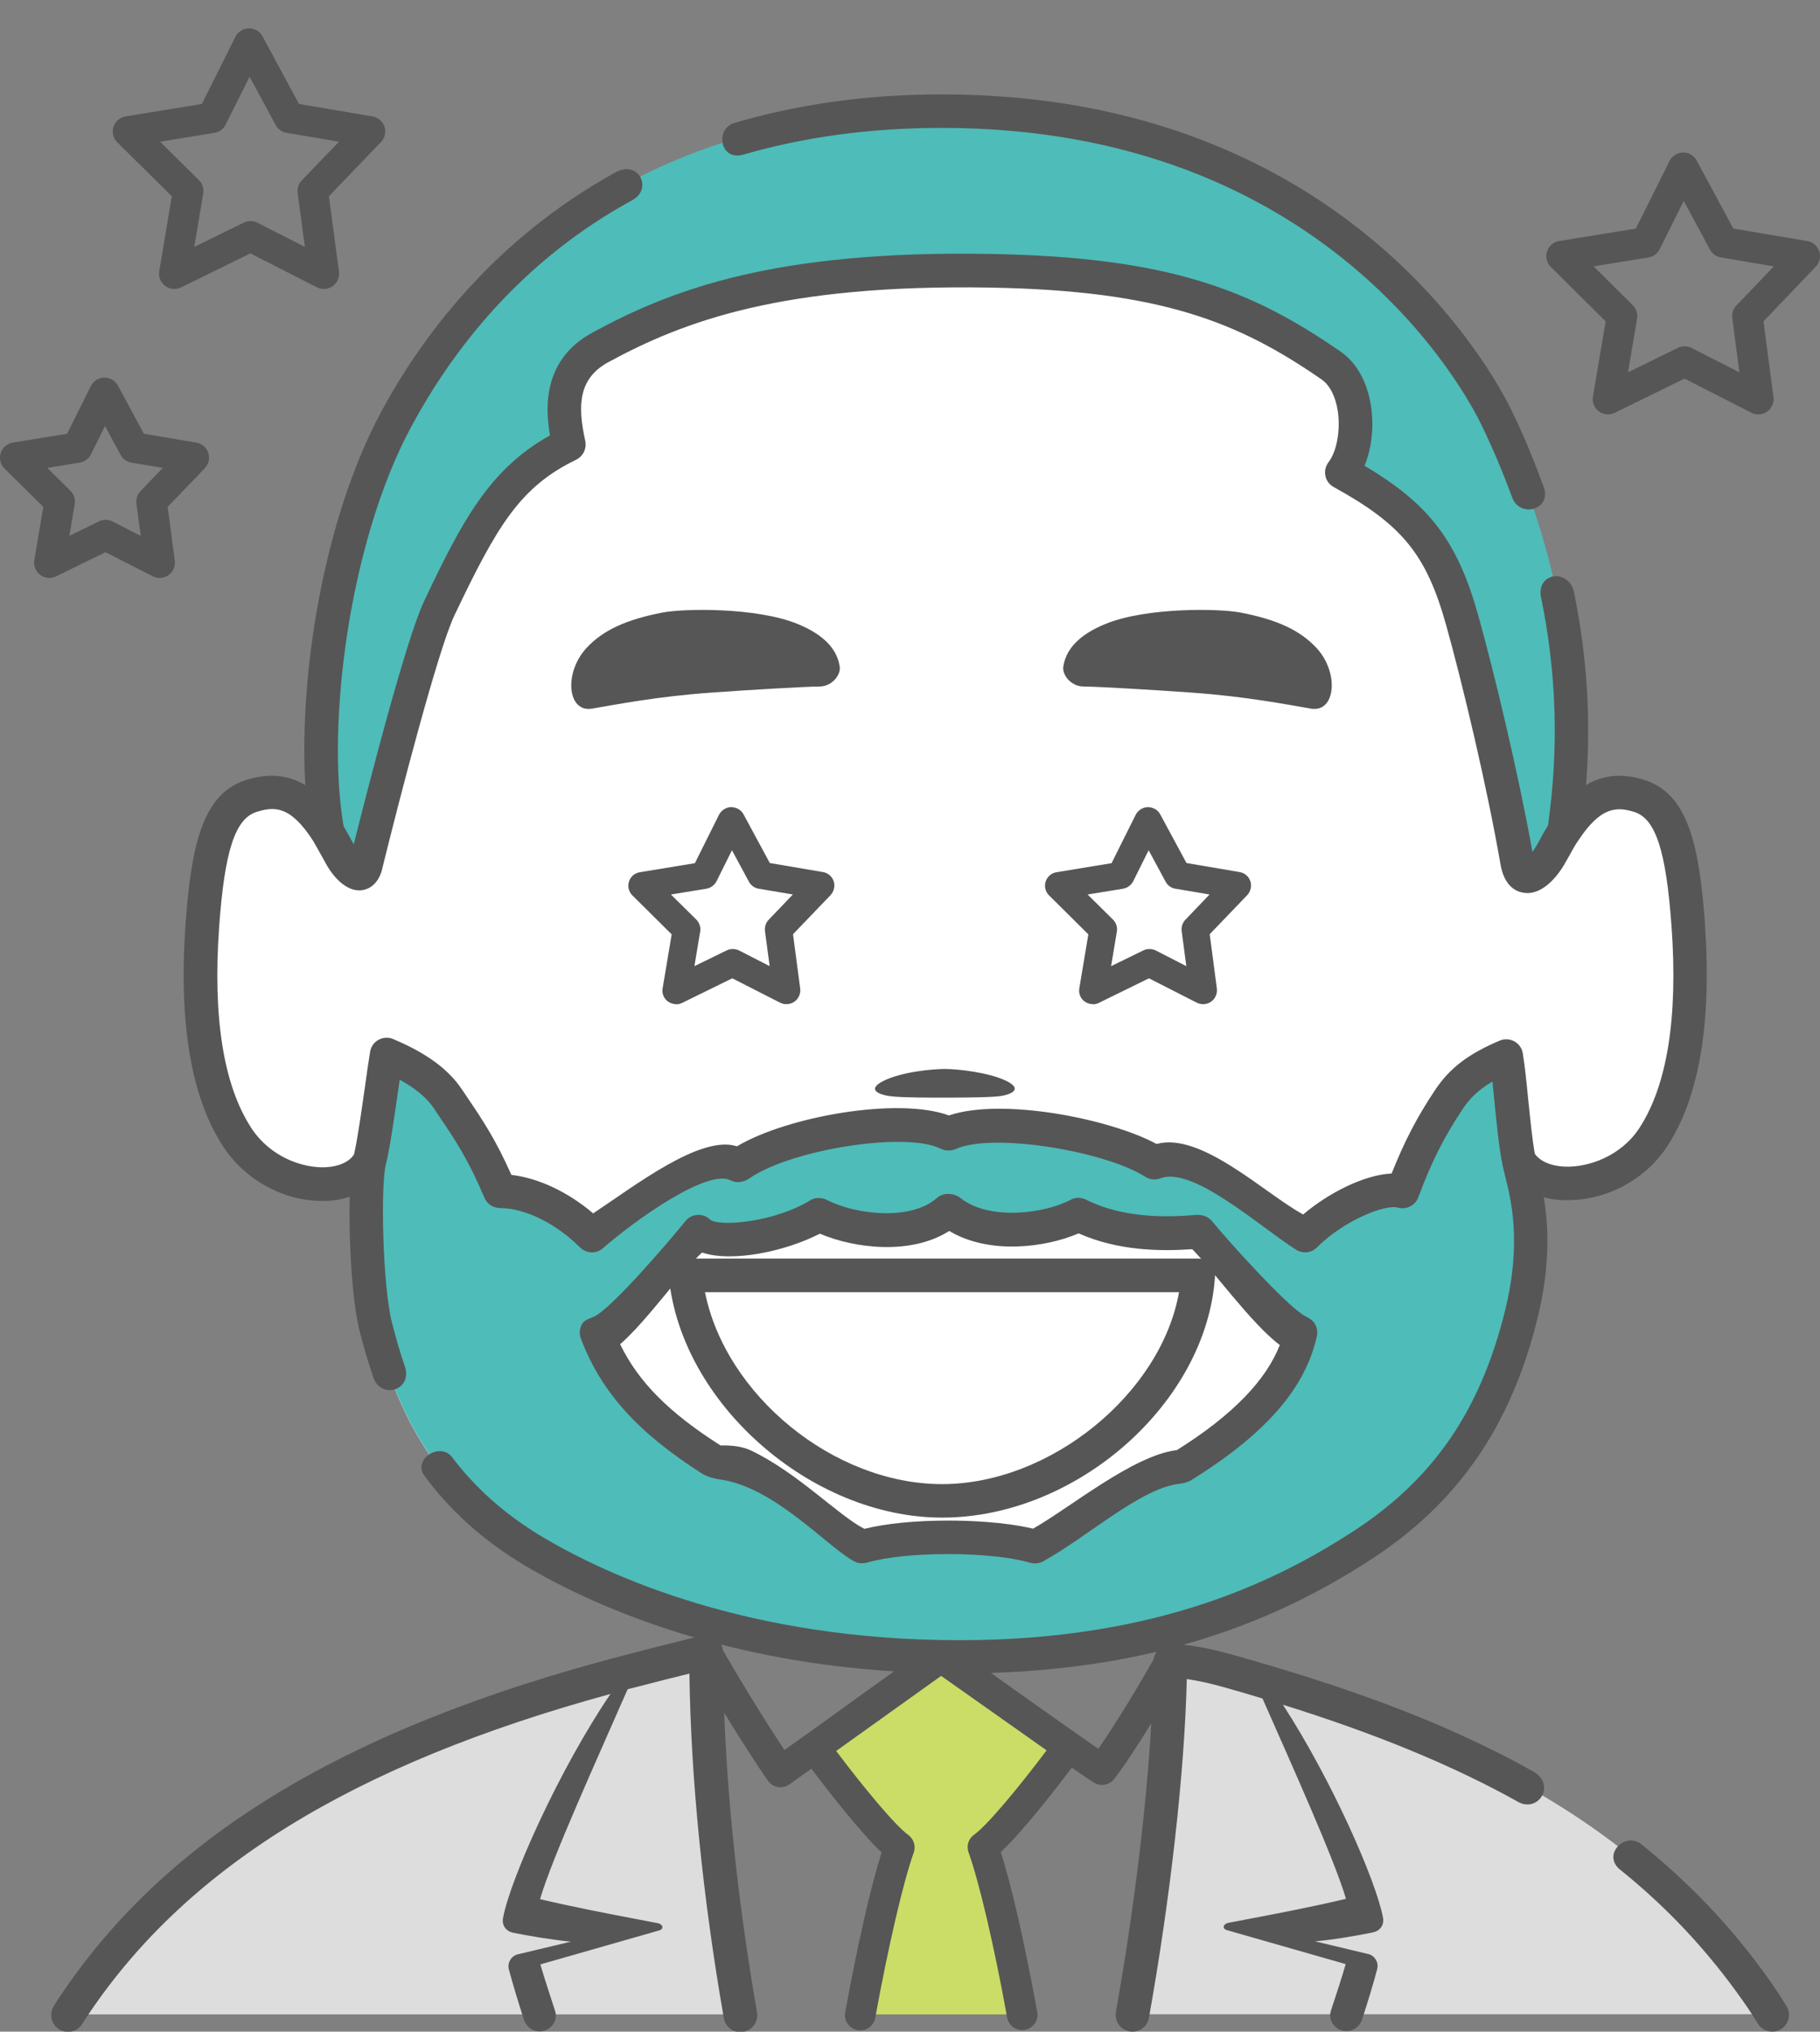 <?xml version="1.0" encoding="UTF-8"?><svg id="Layer_1" xmlns="http://www.w3.org/2000/svg" viewBox="0 0 116.84 130.42"><rect x="0" y="0" width="116.84" height="130.42" fill="#808080" stroke="none"/><defs><style>.cls-1{fill:#cbdd67;}.cls-1,.cls-2,.cls-3,.cls-4,.cls-5{stroke-width:0px;}.cls-2{fill:#ddd;}.cls-3{fill:#fff;}.cls-6{fill:none;stroke:#565656;stroke-linecap:round;stroke-linejoin:round;stroke-width:1.96px;}.cls-4{fill:#4ebcb9;}.cls-5{fill:#565656;}</style></defs><path class="cls-4" d="M97.34,55.27c-.82-4.75-2.39-11.42-3.52-15.46-1.41-5.06-3.27-7.06-7.73-9.52,1.26-1.64,1.26-5.5-.67-6.84-5.64-3.9-10.85-5.91-21.93-6.1-13.01-.22-19.63,2.01-24.98,4.91-2.92,1.58-2.43,4.46-2.03,6.24-3.99,1.93-5.63,4.83-8.33,10.51-1.38,2.89-4.76,16.65-4.76,16.65-.34,1.01-1.3-.27-1.56-.75-.26-.48-.54-.99-.86-1.53-1.19-6.47.19-18.64,4.39-26.47,5.25-9.79,15.81-19.83,35.07-19.83,20.62,0,31.97,12.12,35.61,19.7,3.67,7.64,5.8,16.36,4.31,26.54-.35.54-.63,1.1-.92,1.58-.53.91-1.79,2.21-2.11.35Z"/><path class="cls-2" d="M112.76,127.82c-7.73-11-18.78-16.32-33.85-20.56-1.4-.4-2.76-.68-3.82-.68-.04,5.37-.82,13.67-2.43,22.72h41.08c-.32-.52-.64-1.02-.97-1.49ZM40.3,107.26c-15.31,3.99-28.25,10.25-35.79,21.75-.06.1-.12.2-.19.3h43.18c-1.43-8.22-2.21-16.38-2.21-23.32-1.44.37-2.72.68-5,1.27Z"/><path class="cls-1" d="M57.69,118.54c-.69,1.92-1.64,5.94-2.51,10.77h10.39c-.88-4.83-1.83-8.84-2.52-10.77,1.19-.85,3.99-4.41,5.48-6.45l-8.16-5.77-8.12,5.8c1.49,2.03,4.25,5.56,5.44,6.41Z"/><path class="cls-3" d="M20.98,53.4c.32.54.59,1.05.86,1.53.26.48,1.22,1.75,1.56.75,0,0,3.38-13.76,4.76-16.65,2.7-5.68,4.34-8.57,8.33-10.51-.4-1.78-.89-4.66,2.03-6.24,5.35-2.9,11.97-5.13,24.98-4.91,11.08.19,16.3,2.2,21.93,6.1,1.93,1.34,1.93,5.2.67,6.84,4.46,2.45,6.32,4.46,7.73,9.52,1.13,4.05,2.7,10.71,3.52,15.46.32,1.86,1.57.56,2.11-.35.28-.48.56-1.05.92-1.58h0c1.58-2.42,3.04-2.83,4.81-2.28,2.14.66,2.81,3.49,3.16,8.31.41,5.67-.2,10.49-2.24,13.6-2.29,3.5-7.41,3.77-8.64,1.46.03.13.05.25.08.36.4,1.59,1.3,4.64.1,9.52-1.49,6.05-4.36,11.1-10.41,14.97-3.58,2.29-8.05,4.53-14.01,5.84h0s0,0,0,0c-3.37.75-7.22,1.2-11.67,1.2-5.36,0-10.14-.64-14.29-1.63h0s0,0,0,0c-5.38-1.29-9.73-3.19-12.97-5.11-7.04-4.16-9.12-10.11-10.21-14.47-.63-2.53-.79-9.02-.4-10.61-1.22,2.31-6.21,1.97-8.5-1.52-2.04-3.12-2.65-7.94-2.24-13.6.35-4.82,1.02-7.65,3.16-8.31,1.8-.56,3.27-.18,4.87,2.33Z"/><path class="cls-4" d="M60.87,98.66c1.4,0,3.77.1,5.55.59,2.53-1.39,6.07-4.78,9.27-5.05,4.6-2.82,7.1-5.58,7.79-8.69-1.58-.82-5.33-4.98-6.53-6.47,0,0-.02-.01-.03-.01-2.28.2-5.14.21-7.7-1.08-.01,0-.02,0-.03,0-2.08,1.08-6.11,1.52-8.29-.29-.01-.01-.03-.01-.05,0-2.13,1.9-6.21,1.37-8.29.29-.01,0-.02,0-.03,0-2.5,1.52-6.66,2.06-7.69,1.1-.02-.01-.03-.01-.05,0-1.21,1.49-4.98,5.68-6.52,6.45,1.22,3.24,3.43,5.71,7.73,8.38,3.32-.05,6.72,3.97,9.32,5.36,1.78-.5,3.96-.59,5.55-.59ZM47.27,104.69c-5.38-1.29-9.73-3.19-12.97-5.11-7.04-4.16-9.12-10.11-10.21-14.47-.63-2.53-.79-9.02-.4-10.61.4-1.59.79-5.06,1.09-6.84,1.88.79,3.19,1.71,3.96,2.87,1.19,1.78,2.13,3.05,3.32,5.89,1.78,0,4.07,1,5.9,2.84,2.47-2.15,7.5-5.49,9.4-4.51.01,0,.02,0,.04,0,2.83-2.01,10.69-3.42,13.45-2.03,0,0,.02,0,.03,0,2.85-1.29,10.55.14,13.19,1.85,0,0,.02,0,.03,0,2.58-.98,7.19,3.1,9.66,4.69,1.83-1.83,4.86-3.22,6.25-2.83.92-2.46,1.78-4.11,2.97-5.9.78-1.17,1.79-1.98,3.67-2.78.28,1.66.47,4.95.81,6.68.03.13.05.25.08.36.4,1.59,1.3,4.64.1,9.52-1.49,6.05-4.36,11.1-10.41,14.97-3.58,2.29-8.05,4.53-14.01,5.84h0s0,0,0,0c-3.37.75-7.22,1.2-11.67,1.2-5.36,0-10.14-.64-14.29-1.63h0s0,0,0,0Z"/><path class="cls-5" d="M60.65,70.46c-.98,0-2.54,0-3.28-.07-.92-.07-1.8-.44-.64-1.01,1.17-.58,3.15-.76,3.93-.76s2.79.21,3.93.76c1.16.56.27.94-.64,1.01-.74.06-2.3.07-3.28.07Z"/><path class="cls-5" d="M68.26,42.81c.15-1.04.89-2.01,2.69-2.75,2.64-1.09,7.35-1,8.68-.74,2.34.45,3.85,1.14,4.91,2.3,1.45,1.6,1.19,4.13-.37,3.87-1.6-.27-4.16-.78-7.68-1.03-2.49-.18-6.12-.39-6.92-.39-.8,0-1.38-.73-1.31-1.26Z"/><path class="cls-5" d="M53.91,42.81c-.15-1.04-.89-2.01-2.69-2.75-2.64-1.09-7.35-1-8.68-.74-2.34.45-3.85,1.14-4.91,2.3-1.45,1.6-1.19,4.13.37,3.87,1.6-.27,4.16-.78,7.68-1.03,2.49-.18,6.12-.39,6.92-.39.8,0,1.38-.73,1.31-1.26Z"/><path class="cls-5" d="M83.58,84.35c-1.17-.76-4.67-4.61-5.76-5.95-.25-.3-.63-.44-1.02-.41-1.9.16-4.68.22-7.06-.97-.31-.16-.68-.18-.99-.01-1.75.93-5.27,1.33-7.07-.09-.44-.35-1.11-.39-1.53-.02-1.67,1.48-5.2,1.08-7.04.14-.35-.18-.76-.19-1.09.01-2.3,1.41-5.81,1.71-6.42,1.25-.22-.22-.52-.33-.82-.31-.31.02-.59.16-.78.4-1.07,1.33-4.58,5.41-5.77,6.08-.3.17-.65.2-.84.49-.19.29-.22.65-.1.96,1.28,3.41,3.63,6.03,7.79,8.68.28.18.8.33,1.13.37,3.52.47,6.93,4.37,8.65,5.27.25.13.54.14.82.06,1.32-.36,3.07-.54,5.21-.54.98,0,3.46.05,5.26.56.09.03.19.04.29.04.18,0,.36-.04.52-.13,2.86-1.57,6.25-4.69,8.74-4.98.28-.03.56-.1.8-.25,4.87-3.03,7.32-5.96,8.04-9.23.07-.31,0-.63-.19-.88-.19-.25-.53-.37-.79-.54ZM75.51,93.09c-2.81.37-6.81,3.69-9.19,5.04-1.91-.45-4.18-.52-5.41-.52-2.15,0-3.97.18-5.42.53-1.64-.83-4.27-3.59-7.26-5.02-.58-.28-1.29-.35-1.97-.33-3.3-2.1-5.26-4.06-6.45-6.5,1.69-1.46,3.97-4.69,5.25-5.88,0,0,.02-.01.03,0,1.97.65,5.39-.11,7.53-1.21,0,0,.02,0,.03,0,2.21.94,5.82,1.38,8.27-.17.01,0,.03,0,.04,0,2.53,1.51,6.12,1.07,8.27.15,0,0,.02,0,.03,0,2.53,1.12,5.25,1.15,7.26,1.01.01,0,.02,0,.03.01,1.26,1.26,3.81,4.8,5.61,6.14-.86,2.21-2.95,4.46-6.63,6.76Z"/><path class="cls-5" d="M60.48,97.42c-8.42,0-16.78-7.36-17.54-15.45-.03-.3.07-.6.28-.83.2-.22.49-.35.8-.35h32.9c.3,0,.58.12.79.34.2.22.31.51.29.81-.53,8.1-8.87,15.48-17.51,15.48ZM45.26,82.95c1.31,6.58,8.24,12.32,15.22,12.32s14.07-5.84,15.21-12.32h-30.44Z"/><path class="cls-5" d="M43.41,64.46c-.19,0-.37-.06-.53-.17-.27-.2-.4-.53-.34-.85l.58-3.46-2.52-2.5c-.24-.23-.32-.58-.22-.89.1-.32.37-.55.7-.6l3.53-.58,1.55-3.11c.15-.29.45-.48.78-.49.36.02.63.17.79.46l1.69,3.13,3.41.58c.32.05.59.28.69.59.1.31.02.65-.2.89l-2.41,2.51.46,3.49c.04.32-.1.65-.37.84-.27.19-.62.21-.91.07l-3.08-1.57-3.22,1.58c-.12.06-.26.09-.39.09ZM43.08,57.43l1.62,1.6c.2.2.3.49.25.77l-.37,2.22,2.07-1.01c.25-.12.54-.12.79,0l1.97,1.01-.3-2.25c-.03-.27.05-.53.24-.73l1.55-1.62-2.19-.37c-.27-.04-.5-.21-.63-.45l-1.09-2.02-.99,1.99c-.13.25-.37.43-.65.48l-2.27.37ZM39.52,55.65h0,0Z"/><path class="cls-5" d="M70.16,64.46c-.19,0-.37-.06-.53-.17-.27-.2-.4-.53-.34-.85l.58-3.46-2.52-2.5c-.24-.23-.32-.58-.22-.89.1-.32.37-.55.7-.6l3.53-.58,1.55-3.11c.15-.29.45-.48.78-.49.36.02.63.17.79.46l1.69,3.13,3.41.58c.32.05.59.28.69.59.1.31.02.65-.2.89l-2.41,2.51.46,3.49c.04.32-.1.65-.37.84-.27.19-.62.21-.91.07l-3.08-1.57-3.22,1.58c-.12.06-.26.09-.39.09ZM69.83,57.43l1.62,1.6c.2.2.3.49.25.77l-.37,2.22,2.07-1.01c.25-.12.54-.12.79,0l1.97,1.01-.3-2.25c-.03-.27.05-.53.24-.73l1.55-1.62-2.19-.37c-.27-.04-.5-.21-.63-.45l-1.09-2.02-.99,1.99c-.13.25-.37.43-.65.48l-2.27.37ZM74.47,56.19h0,0Z"/><path class="cls-5" d="M114.69,128.78c-.33-.54-.67-1.06-1.01-1.55-2.49-3.54-5.33-6.46-8.42-8.93-1.06-.62-2.34.77-1.3,1.68h0c3.09,2.48,5.69,5.27,7.95,8.49.32.45.63.93.94,1.43.31.51.98.67,1.48.36.51-.31.67-.97.36-1.48Z"/><path class="cls-5" d="M47.76,9.91s.02,0,.02,0c3.69-1.07,7.9-1.7,12.7-1.7,24.75,0,33.7,17.14,34.64,19.09.75,1.56,1.4,3.11,1.97,4.67,0,0,0,0,0,0,.49,1.23,2.36.82,2.07-.55-.61-1.68-1.29-3.37-2.11-5.05-1-2.08-10.51-20.31-36.58-20.31-5.07,0-9.5.7-13.38,1.85-1.21.44-.84,2.46.65,2.01Z"/><path class="cls-5" d="M109.46,59.33c-.38-5.22-1.14-8.41-3.92-9.27-1.41-.44-2.62-.32-3.72.33.33-4.21.06-8.35-.79-12.47-.43-1.45-2.4-1.13-2.1.42h0c1,4.83,1.15,9.68.45,14.64-.19.31-.36.61-.52.91-.1.18-.19.35-.29.51-.06.1-.13.2-.19.29-.87-4.88-2.42-11.39-3.47-15.15-1.33-4.76-3.1-7.15-7.31-9.64.46-1.11.62-2.52.41-3.87-.24-1.52-.92-2.74-1.92-3.44-5.67-3.93-10.94-6.09-22.53-6.29-13.83-.24-20.43,2.28-25.51,5.04-3.2,1.73-3.06,4.82-2.74,6.61-3.9,2.17-5.65,5.51-8.08,10.63-1.18,2.48-3.67,12.23-4.52,15.62-.2-.37-.41-.75-.65-1.16-1.12-6.44.33-18.17,4.31-25.59,2.73-5.09,7.16-10.75,14.22-14.6.01,0,.02-.01.03-.02,1.27-.71.41-2.52-1.03-1.81h0c-8.03,4.41-12.66,10.84-15.12,15.42-3.74,6.98-5.28,16.99-4.87,23.96-1.11-.67-2.34-.78-3.77-.34-2.78.86-3.54,4.05-3.92,9.27-.45,6.33.36,11.13,2.42,14.27,1.4,2.14,3.86,3.49,6.34,3.49.1,0,.21,0,.31,0,.53-.02,1.02-.12,1.47-.27-.07,2.73.14,6.64.63,8.59.25.99.55,2.04.92,3.11.56,1.3,2.44.7,2.01-.75h0c-.34-.97-.61-1.94-.85-2.88-.61-2.44-.72-8.78-.4-10.08.27-1.1.54-3,.78-4.67.04-.28.08-.56.12-.83,1.03.56,1.76,1.18,2.22,1.87l.37.56c1.02,1.51,1.82,2.71,2.85,5.15.17.41.58.66,1.03.66,1.58.01,3.57.99,5.09,2.51.41.41,1.05.45,1.48.07,2.16-1.88,6.75-5.12,8.2-4.36.39.2.85.12,1.21-.13,2.71-1.87,10.09-3.02,12.28-1.9.3.15.66.15.96.02,2.41-1.09,9.68.17,12.15,1.77.3.19.66.24.99.11,2.07-.8,6.3,3.04,8.71,4.58.43.27.98.22,1.34-.14,1.73-1.74,4.39-2.79,5.2-2.56.54.15,1.11-.13,1.31-.66.85-2.28,1.65-3.87,2.86-5.68.42-.63.94-1.19,1.9-1.75.05.44.09.91.14,1.39.14,1.41.29,2.87.49,3.87.03.15.06.29.09.41l.06.25c.42,1.64,1.11,4.37.04,8.75-1.61,6.53-4.67,10.95-9.94,14.32-4.61,2.95-12.23,6.87-25.09,6.87-13.55,0-22.55-4.13-26.71-6.59-2.58-1.53-4.45-3.29-5.86-5.15h0c-.75-.99-2.46.05-1.84,1.11,1.56,2.13,3.67,4.16,6.6,5.89,2.25,1.33,5.87,3.13,10.78,4.56l-.86.22c-1,.25-2.09.52-3.65.93-18,4.69-29.57,11.75-36.41,22.2l-.19.31c-.32.5-.18,1.17.32,1.49.5.32,1.17.18,1.49-.32l.18-.29c6.36-9.7,17.11-16.36,33.74-20.91-3.3,4.87-6.45,11.92-6.9,14.4-.08.49.23.85.67.93.83.17,2.43.45,3.69.57l-3.39.81c-.38.07-.72.5-.59.98.23.86.59,2.07.97,3.23.15.45.59.78,1.08.74.06,0,.12-.01.18-.03.56-.15.92-.73.74-1.27-.4-1.24-.68-2.07-.95-3l7.66-2.19c.27-.1.22-.36-.09-.45l-2.66-.51s-2.9-.55-4.93-1.04c.79-2.69,3.66-8.98,5.62-13.47.1-.03.2-.06.31-.08,1.55-.4,2.64-.68,3.63-.92h.03c.09,6.71.85,14.32,2.21,22.12.09.52.55.89,1.06.89.06,0,.12,0,.19-.02.59-.1.98-.66.88-1.25-1.17-6.72-1.88-13.28-2.11-19.23,1.04,1.69,2.14,3.41,2.82,4.37.19.27.49.41.8.41.19,0,.39-.06.56-.18.35-.25.84-.6,1.42-1.01,1.01,1.34,3.12,4.07,4.51,5.37-.7,2.19-1.55,5.94-2.34,10.27-.1.53.26,1.04.79,1.14.54.1,1.04-.26,1.14-.79.84-4.62,1.79-8.69,2.47-10.61.15-.41,0-.87-.35-1.13-.84-.6-2.89-3.08-4.63-5.39l6.74-4.82,5.03,3.55c.6.42,1.18.84,1.74,1.23-1.75,2.33-3.82,4.83-4.66,5.42-.36.25-.5.72-.35,1.13.69,1.93,1.64,5.99,2.48,10.61.09.47.5.8.96.8.06,0,.12,0,.18-.02.53-.1.89-.61.79-1.14-.79-4.33-1.64-8.08-2.34-10.27,1.4-1.31,3.54-4.07,4.56-5.42.56.39,1.05.73,1.4.95.17.11.35.16.54.16.29,0,.58-.13.78-.38.62-.8,1.51-2.16,2.38-3.57-.31,5.38-1.11,12-2.27,18.52-.1.59.29,1.15.87,1.25.06.01.13.02.19.02.51,0,.97-.37,1.06-.89,1.4-7.85,2.29-15.86,2.43-21.75.69.1,1.52.28,2.47.55.82.23,1.6.46,2.39.7,1.95,4.43,4.6,10.29,5.36,12.86-2.03.49-4.92,1.04-4.93,1.04l-2.66.51c-.3.09-.36.35-.09.45l7.66,2.19c-.27.93-.54,1.76-.95,3-.18.55.19,1.13.74,1.27.06.02.12.03.18.03.49.04.94-.29,1.08-.74.38-1.16.75-2.38.97-3.23.13-.48-.21-.91-.59-.98l-3.39-.81c1.26-.11,2.86-.4,3.69-.57.43-.08.75-.43.67-.93-.43-2.36-3.3-8.87-6.43-13.69,5.96,1.86,10.93,3.9,15.16,6.27h0c1.25.61,2.3-1.04,1.04-1.91-6.09-3.44-12.74-5.68-19.33-7.54-1.27-.36-2.35-.58-3.25-.67,5.27-1.48,9.09-3.58,11.86-5.36,5.69-3.64,9.15-8.6,10.87-15.62.83-3.37.7-5.92.4-7.74.38.1.79.16,1.22.18.11,0,.22,0,.33,0,2.51,0,4.98-1.33,6.37-3.45,2.06-3.14,2.87-7.95,2.42-14.27ZM53.85,109.84c-1.31.95-2.57,1.85-3.49,2.5-1.17-1.76-2.95-4.64-3.96-6.43-.01-.12-.05-.23-.1-.34,3.21.82,6.91,1.46,11.1,1.72-1.07.76-2.32,1.66-3.55,2.55ZM74.07,106.49c-1.06,1.9-2.55,4.32-3.56,5.77-.39-.27-.85-.59-1.35-.94,0,0,0,0,0,0l-2.58-1.82c-.53-.38-1.07-.76-1.59-1.13-.48-.34-.94-.67-1.37-.98,4.04-.13,7.57-.63,10.63-1.36-.09.14-.16.29-.18.46ZM105.24,72.42c-1.18,1.8-3.27,2.53-4.79,2.47-.91-.04-1.6-.36-1.92-.83-.16-.91-.29-2.19-.42-3.46-.11-1.13-.22-2.2-.35-2.98-.05-.33-.25-.61-.54-.77-.29-.16-.64-.18-.94-.05-2.01.85-3.21,1.76-4.15,3.17-1.15,1.72-1.98,3.32-2.79,5.36-1.74.08-4.03,1.23-5.68,2.63-2.45-1.33-6.53-5.3-9.39-4.53,0,0-.02,0-.03,0-3-1.62-9.91-2.98-13.31-1.83,0,0-.01,0-.02,0-3.26-1.19-10.35.06-13.59,1.98,0,0-.02,0-.03,0-2.32-.74-6.55,2.55-9.21,4.31-1.61-1.37-3.51-2.27-5.25-2.47-.99-2.23-1.82-3.48-2.78-4.9l-.37-.55c-.88-1.33-2.3-2.37-4.44-3.27-.3-.13-.65-.11-.94.05-.29.16-.49.44-.54.77-.1.62-.22,1.43-.34,2.31-.22,1.53-.46,3.25-.69,4.27-.3.48-.97.79-1.84.83-1.5.06-3.55-.68-4.75-2.51-1.79-2.74-2.49-7.09-2.07-12.94.35-4.87,1.03-6.93,2.4-7.36,1.12-.35,2.16-.44,3.64,1.87.3.52.57,1.01.83,1.48.16.3,1.04,1.78,2.24,1.68.28-.02.97-.18,1.31-1.19,1.16-4.72,3.63-14.24,4.68-16.45,2.73-5.73,4.2-8.25,7.82-10,.45-.22.69-.73.58-1.22-.5-2.27-.44-4,1.5-5.05,4.83-2.62,11.14-5,24.45-4.78,11.04.19,16.01,2.22,21.34,5.91.5.35.88,1.08,1.02,2,.19,1.22-.06,2.61-.59,3.3-.19.25-.27.57-.2.88.06.31.26.57.54.72,4.39,2.42,5.94,4.32,7.21,8.86,1.07,3.82,2.65,10.5,3.49,15.36h0c.23,1.32.91,1.72,1.44,1.81.1.02.19.03.28.03,1.2,0,2.11-1.38,2.37-1.83.1-.18.21-.37.32-.56.17-.31.35-.65.57-.97,0,0,0,0,.01-.01,1.48-2.26,2.54-2.16,3.59-1.84,1.38.43,2.05,2.49,2.4,7.36.42,5.84-.28,10.2-2.07,12.94Z"/><polygon class="cls-6" points="6.71 25.22 8.6 28.73 12.44 29.38 9.73 32.2 10.25 36.12 6.78 34.35 3.17 36.12 3.83 32.2 .98 29.38 4.96 28.73 6.71 25.22"/><polygon class="cls-6" points="15.99 2.8 18.56 7.56 23.75 8.44 20.08 12.26 20.79 17.57 16.08 15.17 11.19 17.57 12.08 12.26 8.22 8.44 13.61 7.56 15.99 2.8"/><polygon class="cls-6" points="108.06 10.77 110.64 15.56 115.86 16.44 112.18 20.29 112.88 25.62 108.15 23.21 103.23 25.62 104.13 20.29 100.25 16.44 105.67 15.56 108.06 10.77"/></svg>